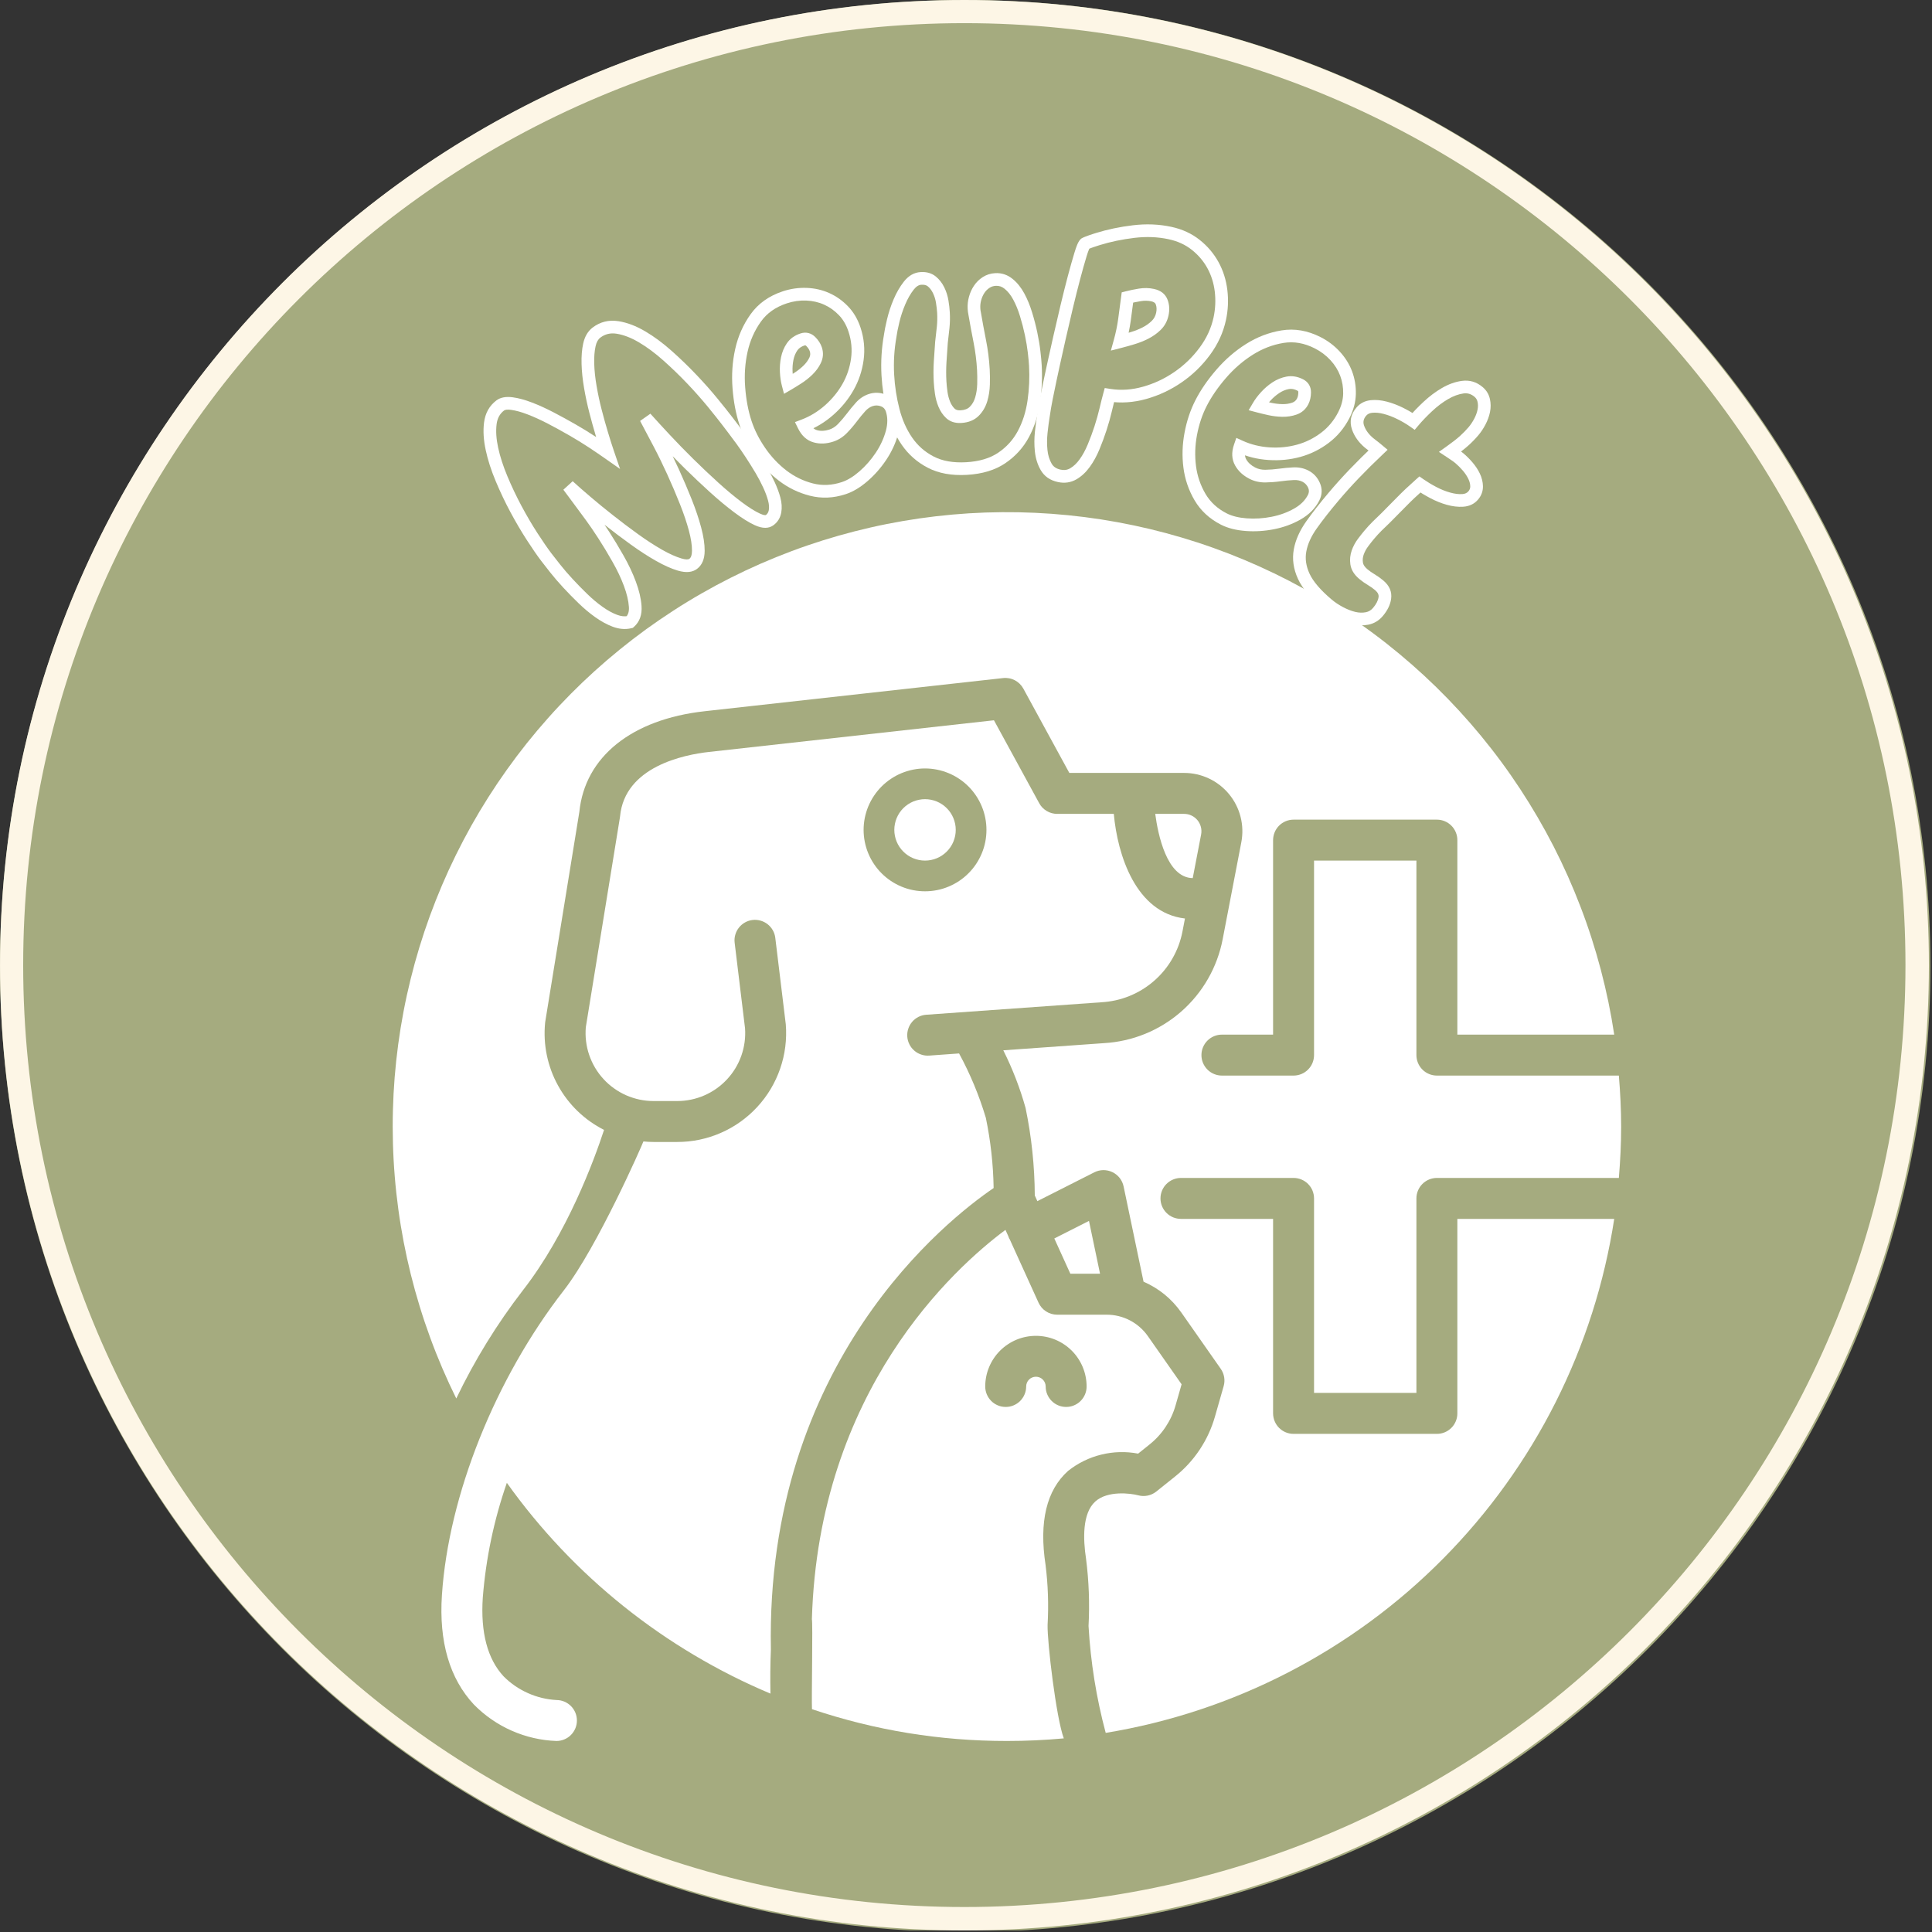 <svg xmlns="http://www.w3.org/2000/svg" xmlns:xlink="http://www.w3.org/1999/xlink" width="500" zoomAndPan="magnify" viewBox="0 0 375 375" height="500" preserveAspectRatio="xMidYMid meet" version="1.2"><rect x="0" y="0" width="375" height="375" fill="#333333" stroke="none"/><defs><clipPath id="5d7e10f187"><path d="M 0 0 L 374.695 0 L 374.695 375 L 0 375 Z M 0 0 "/></clipPath><clipPath id="6b0fbf6817"><path d="M 187.348 0 C 83.879 0 0 83.945 0 187.5 C 0 291.055 83.879 375 187.348 375 C 290.816 375 374.695 291.055 374.695 187.5 C 374.695 83.945 290.816 0 187.348 0 Z M 187.348 0 "/></clipPath><clipPath id="09cddc7b30"><path d="M 0.004 0 L 374.402 0 L 374.402 374.703 L 0.004 374.703 Z M 0.004 0 "/></clipPath><clipPath id="a3d9c17b42"><path d="M 187.203 0 C 83.816 0 0.004 83.879 0.004 187.352 C 0.004 290.824 83.816 374.703 187.203 374.703 C 290.59 374.703 374.402 290.824 374.402 187.352 C 374.402 83.879 290.59 0 187.203 0 Z M 187.203 0 "/></clipPath><clipPath id="390c6cb548"><path d="M 76 99 L 314.676 99 L 314.676 337 L 76 337 Z M 76 99 "/></clipPath></defs><g id="3cd5a7eb50"><g clip-rule="nonzero" clip-path="url(#5d7e10f187)"><g clip-rule="nonzero" clip-path="url(#6b0fbf6817)"><path style=" stroke:none;fill-rule:nonzero;fill:#a5ab7f;fill-opacity:1;" d="M 0 0 L 374.695 0 L 374.695 374.695 L 0 374.695 Z M 0 0 "/></g></g><g clip-rule="nonzero" clip-path="url(#09cddc7b30)"><g clip-rule="nonzero" clip-path="url(#a3d9c17b42)"><path style="fill:none;stroke-width:11.769;stroke-linecap:butt;stroke-linejoin:miter;stroke:#fdf6e6;stroke-opacity:1;stroke-miterlimit:4;" d="M 244.989 0 C 109.686 0 0.001 109.773 0.001 245.188 C 0.001 380.603 109.686 490.375 244.989 490.375 C 380.292 490.375 489.977 380.603 489.977 245.188 C 489.977 109.773 380.292 0 244.989 0 Z M 244.989 0 " transform="matrix(0.764,0,0,0.764,0.003,-0)"/></g></g><path style=" stroke:none;fill-rule:nonzero;fill:#ffffff;fill-opacity:1;" d="M 185.508 161.078 C 185.508 161.473 185.473 161.859 185.395 162.242 C 185.316 162.625 185.203 163 185.055 163.359 C 184.906 163.723 184.723 164.066 184.504 164.391 C 184.285 164.715 184.039 165.02 183.762 165.293 C 183.484 165.57 183.184 165.816 182.859 166.035 C 182.535 166.254 182.191 166.438 181.828 166.586 C 181.469 166.738 181.094 166.848 180.711 166.926 C 180.328 167.004 179.938 167.039 179.547 167.039 C 179.156 167.039 178.77 167.004 178.387 166.926 C 178 166.848 177.629 166.738 177.266 166.586 C 176.906 166.438 176.562 166.254 176.234 166.035 C 175.91 165.816 175.609 165.57 175.332 165.293 C 175.055 165.02 174.809 164.715 174.59 164.391 C 174.375 164.066 174.191 163.723 174.039 163.359 C 173.891 163 173.777 162.625 173.703 162.242 C 173.625 161.859 173.586 161.473 173.586 161.078 C 173.586 160.688 173.625 160.301 173.703 159.918 C 173.777 159.531 173.891 159.16 174.039 158.797 C 174.191 158.438 174.375 158.094 174.59 157.766 C 174.809 157.441 175.055 157.141 175.332 156.863 C 175.609 156.586 175.91 156.34 176.234 156.121 C 176.562 155.906 176.906 155.723 177.266 155.57 C 177.629 155.422 178 155.309 178.387 155.234 C 178.77 155.156 179.156 155.117 179.547 155.117 C 179.938 155.117 180.328 155.156 180.711 155.234 C 181.094 155.309 181.469 155.422 181.828 155.57 C 182.191 155.723 182.535 155.906 182.859 156.121 C 183.184 156.34 183.484 156.586 183.762 156.863 C 184.039 157.141 184.285 157.441 184.504 157.766 C 184.723 158.094 184.906 158.438 185.055 158.797 C 185.203 159.16 185.316 159.531 185.395 159.918 C 185.473 160.301 185.508 160.688 185.508 161.078 Z M 185.508 161.078 "/><path style=" stroke:none;fill-rule:nonzero;fill:#ffffff;fill-opacity:1;" d="M 233.137 161.973 C 233.184 161.73 233.203 161.484 233.195 161.238 C 233.188 160.988 233.152 160.746 233.09 160.504 C 233.027 160.266 232.941 160.035 232.828 159.812 C 232.719 159.59 232.582 159.387 232.426 159.195 C 232.266 159.004 232.09 158.832 231.895 158.68 C 231.699 158.527 231.488 158.398 231.262 158.293 C 231.039 158.188 230.805 158.105 230.562 158.051 C 230.32 158 230.078 157.973 229.828 157.973 L 224.23 157.973 C 224.766 162.012 226.48 170.375 231.508 170.441 Z M 233.137 161.973 "/><path style=" stroke:none;fill-rule:nonzero;fill:#ffffff;fill-opacity:1;" d="M 213.516 247.23 L 211.371 236.977 L 204.641 240.383 L 207.754 247.23 Z M 213.516 247.23 "/><path style=" stroke:none;fill-rule:nonzero;fill:#ffffff;fill-opacity:1;" d="M 108.039 329.977 C 106.098 329.871 104.238 329.422 102.465 328.629 C 100.688 327.836 99.113 326.75 97.742 325.371 C 94.617 321.992 93.262 316.859 93.707 310.125 C 94.309 302.488 95.863 295.055 98.379 287.816 C 101.594 292.324 105.109 296.59 108.914 300.613 C 112.723 304.633 116.789 308.375 121.113 311.832 C 125.441 315.289 129.984 318.434 134.746 321.262 C 139.504 324.094 144.438 326.582 149.543 328.727 C 149.488 325.855 149.508 322.992 149.629 320.16 C 148.555 264.297 184.043 236.602 192.863 230.598 C 192.789 226.008 192.285 221.469 191.352 216.973 C 190.051 212.629 188.32 208.461 186.156 204.473 L 180.34 204.891 C 179.816 204.926 179.305 204.859 178.805 204.691 C 178.305 204.523 177.855 204.27 177.461 203.922 C 177.062 203.578 176.746 203.172 176.512 202.699 C 176.277 202.23 176.141 201.73 176.102 201.207 C 176.066 200.684 176.129 200.172 176.297 199.672 C 176.461 199.172 176.715 198.723 177.059 198.324 C 177.402 197.926 177.812 197.609 178.281 197.371 C 178.75 197.137 179.25 197 179.773 196.961 L 213.766 194.539 C 214.703 194.488 215.633 194.359 216.551 194.156 C 217.469 193.953 218.363 193.672 219.234 193.32 C 220.105 192.965 220.941 192.543 221.742 192.051 C 222.543 191.559 223.297 191.004 224.008 190.383 C 224.715 189.766 225.367 189.094 225.965 188.367 C 226.562 187.641 227.094 186.871 227.562 186.055 C 228.031 185.238 228.43 184.391 228.758 183.512 C 229.086 182.629 229.336 181.727 229.516 180.805 L 230 178.281 C 220.461 177.184 216.902 165.934 216.188 157.973 L 205.195 157.973 C 204.469 157.973 203.793 157.785 203.168 157.414 C 202.543 157.043 202.055 156.539 201.707 155.898 L 192.926 139.805 L 137.625 145.949 C 132.734 146.492 121.262 148.801 120.352 158.461 C 120.344 158.551 120.332 158.637 120.316 158.727 L 113.703 199.398 C 113.668 199.852 113.652 200.309 113.66 200.762 C 113.668 201.219 113.699 201.672 113.758 202.125 C 113.812 202.578 113.891 203.023 113.992 203.469 C 114.094 203.914 114.219 204.352 114.367 204.781 C 114.516 205.211 114.684 205.633 114.875 206.047 C 115.066 206.461 115.277 206.863 115.508 207.254 C 115.742 207.648 115.996 208.023 116.266 208.391 C 116.539 208.758 116.828 209.105 117.137 209.441 C 117.445 209.777 117.77 210.098 118.109 210.398 C 118.453 210.699 118.809 210.984 119.18 211.246 C 119.547 211.512 119.934 211.758 120.328 211.984 C 120.723 212.207 121.129 212.414 121.547 212.598 C 121.965 212.777 122.391 212.941 122.824 213.078 C 123.258 213.219 123.695 213.336 124.141 213.43 C 124.59 213.523 125.039 213.594 125.492 213.641 C 125.945 213.688 126.398 213.711 126.852 213.711 L 131.449 213.711 C 131.898 213.711 132.352 213.688 132.801 213.641 C 133.25 213.594 133.695 213.527 134.137 213.434 C 134.582 213.344 135.016 213.227 135.449 213.09 C 135.879 212.953 136.301 212.797 136.715 212.613 C 137.129 212.434 137.535 212.234 137.926 212.012 C 138.32 211.789 138.703 211.551 139.07 211.289 C 139.441 211.027 139.793 210.746 140.133 210.449 C 140.473 210.152 140.797 209.84 141.105 209.508 C 141.414 209.18 141.703 208.832 141.977 208.473 C 142.25 208.109 142.504 207.738 142.738 207.352 C 142.973 206.965 143.184 206.566 143.379 206.16 C 143.57 205.75 143.742 205.332 143.895 204.906 C 144.043 204.48 144.172 204.047 144.277 203.609 C 144.383 203.168 144.465 202.727 144.527 202.277 C 144.586 201.832 144.625 201.379 144.637 200.93 C 144.652 200.477 144.645 200.027 144.609 199.574 L 142.594 182.969 C 142.531 182.445 142.574 181.934 142.719 181.43 C 142.863 180.926 143.098 180.465 143.422 180.055 C 143.746 179.645 144.137 179.309 144.594 179.051 C 145.051 178.793 145.539 178.633 146.062 178.57 C 146.582 178.508 147.094 178.547 147.602 178.688 C 148.105 178.828 148.566 179.059 148.98 179.379 C 149.395 179.703 149.73 180.09 149.992 180.547 C 150.25 181 150.414 181.488 150.48 182.008 L 152.52 198.812 C 152.578 199.539 152.602 200.266 152.582 200.992 C 152.566 201.723 152.512 202.445 152.422 203.168 C 152.332 203.891 152.203 204.605 152.039 205.316 C 151.871 206.023 151.672 206.723 151.434 207.41 C 151.195 208.102 150.926 208.773 150.617 209.434 C 150.312 210.094 149.969 210.738 149.598 211.363 C 149.223 211.988 148.82 212.59 148.383 213.176 C 147.945 213.758 147.484 214.316 146.988 214.852 C 146.496 215.387 145.977 215.895 145.43 216.375 C 144.883 216.859 144.312 217.309 143.723 217.734 C 143.129 218.156 142.516 218.547 141.883 218.906 C 141.25 219.266 140.598 219.59 139.93 219.883 C 139.266 220.176 138.586 220.434 137.891 220.652 C 137.199 220.875 136.496 221.062 135.781 221.211 C 135.07 221.359 134.352 221.473 133.625 221.547 C 132.902 221.621 132.176 221.656 131.449 221.656 L 126.852 221.656 C 126.191 221.656 125.535 221.617 124.883 221.555 C 124.699 222.133 115.938 242.098 109.449 250.441 C 96.133 267.562 87.062 290.23 85.777 309.602 C 85.176 318.66 87.27 325.816 91.996 330.867 C 93.047 331.934 94.191 332.895 95.422 333.746 C 96.656 334.598 97.957 335.328 99.328 335.93 C 100.703 336.535 102.117 337.004 103.578 337.34 C 105.039 337.676 106.52 337.871 108.016 337.922 C 108.539 337.922 109.047 337.82 109.531 337.617 C 110.016 337.418 110.441 337.133 110.812 336.762 C 111.184 336.391 111.469 335.961 111.672 335.477 C 111.875 334.992 111.977 334.488 111.977 333.961 C 111.98 333.438 111.879 332.934 111.684 332.445 C 111.484 331.961 111.199 331.531 110.832 331.156 C 110.461 330.785 110.035 330.496 109.555 330.289 C 109.07 330.086 108.566 329.98 108.039 329.977 Z M 179.547 149.156 C 180.332 149.156 181.105 149.234 181.875 149.387 C 182.641 149.539 183.387 149.766 184.109 150.066 C 184.832 150.363 185.52 150.73 186.172 151.168 C 186.824 151.602 187.426 152.094 187.977 152.648 C 188.531 153.203 189.027 153.805 189.461 154.457 C 189.895 155.105 190.262 155.793 190.562 156.516 C 190.863 157.238 191.09 157.984 191.242 158.754 C 191.395 159.52 191.469 160.297 191.469 161.078 C 191.469 161.863 191.395 162.637 191.242 163.406 C 191.09 164.172 190.863 164.918 190.562 165.641 C 190.262 166.363 189.895 167.051 189.461 167.703 C 189.027 168.355 188.531 168.957 187.977 169.508 C 187.426 170.062 186.824 170.559 186.172 170.992 C 185.52 171.426 184.832 171.793 184.109 172.094 C 183.387 172.395 182.641 172.621 181.875 172.773 C 181.105 172.926 180.332 173 179.547 173 C 178.766 173 177.988 172.926 177.223 172.773 C 176.453 172.621 175.707 172.395 174.984 172.094 C 174.262 171.793 173.574 171.426 172.926 170.992 C 172.273 170.559 171.672 170.062 171.117 169.508 C 170.562 168.957 170.07 168.355 169.637 167.703 C 169.199 167.051 168.832 166.363 168.535 165.641 C 168.234 164.918 168.008 164.172 167.855 163.406 C 167.703 162.637 167.625 161.863 167.625 161.078 C 167.625 160.297 167.703 159.523 167.855 158.754 C 168.012 157.988 168.238 157.242 168.535 156.52 C 168.836 155.797 169.203 155.109 169.641 154.457 C 170.074 153.809 170.566 153.207 171.121 152.652 C 171.676 152.098 172.277 151.605 172.926 151.172 C 173.578 150.734 174.266 150.367 174.988 150.066 C 175.711 149.77 176.457 149.543 177.223 149.387 C 177.992 149.234 178.766 149.156 179.547 149.156 Z M 179.547 149.156 "/><g clip-rule="nonzero" clip-path="url(#390c6cb548)"><path style=" stroke:none;fill-rule:nonzero;fill:#ffffff;fill-opacity:1;" d="M 274.926 270.363 L 274.926 232.613 C 274.926 232.352 274.949 232.094 275 231.836 C 275.051 231.582 275.129 231.332 275.227 231.09 C 275.328 230.852 275.449 230.621 275.594 230.402 C 275.738 230.188 275.902 229.988 276.09 229.801 C 276.273 229.617 276.473 229.453 276.691 229.309 C 276.906 229.164 277.137 229.039 277.379 228.941 C 277.617 228.84 277.867 228.766 278.125 228.715 C 278.379 228.664 278.637 228.637 278.898 228.637 L 314.219 228.637 C 314.492 225.359 314.664 222.051 314.664 218.703 C 314.664 215.355 314.492 212.047 314.219 208.77 L 278.898 208.77 C 278.637 208.77 278.379 208.742 278.125 208.691 C 277.867 208.641 277.617 208.566 277.379 208.465 C 277.137 208.367 276.906 208.242 276.691 208.098 C 276.473 207.953 276.273 207.789 276.09 207.605 C 275.902 207.418 275.738 207.219 275.594 207 C 275.449 206.785 275.328 206.555 275.227 206.312 C 275.129 206.074 275.051 205.824 275 205.57 C 274.949 205.312 274.926 205.055 274.926 204.793 L 274.926 167.039 L 255.055 167.039 L 255.055 204.793 C 255.055 205.055 255.027 205.312 254.977 205.57 C 254.926 205.824 254.852 206.074 254.754 206.312 C 254.652 206.555 254.531 206.785 254.387 207 C 254.238 207.219 254.074 207.418 253.891 207.605 C 253.707 207.789 253.504 207.953 253.289 208.098 C 253.07 208.242 252.844 208.367 252.602 208.465 C 252.359 208.566 252.113 208.641 251.855 208.691 C 251.602 208.742 251.34 208.77 251.082 208.77 L 237.172 208.77 C 236.91 208.77 236.652 208.742 236.395 208.691 C 236.141 208.641 235.891 208.566 235.652 208.465 C 235.41 208.367 235.18 208.242 234.965 208.098 C 234.746 207.953 234.547 207.789 234.363 207.605 C 234.176 207.418 234.012 207.219 233.867 207 C 233.723 206.785 233.602 206.555 233.5 206.316 C 233.398 206.074 233.324 205.824 233.273 205.57 C 233.223 205.312 233.199 205.055 233.199 204.793 C 233.199 204.531 233.223 204.273 233.273 204.02 C 233.324 203.762 233.398 203.516 233.5 203.273 C 233.602 203.031 233.723 202.805 233.867 202.586 C 234.012 202.367 234.176 202.168 234.363 201.984 C 234.547 201.801 234.746 201.633 234.965 201.488 C 235.18 201.344 235.41 201.223 235.652 201.121 C 235.891 201.023 236.141 200.945 236.395 200.895 C 236.652 200.844 236.91 200.82 237.172 200.82 L 247.105 200.82 L 247.105 163.066 C 247.105 162.805 247.133 162.547 247.184 162.293 C 247.234 162.035 247.309 161.785 247.41 161.547 C 247.508 161.305 247.633 161.074 247.777 160.859 C 247.922 160.641 248.086 160.441 248.27 160.258 C 248.453 160.07 248.656 159.906 248.871 159.762 C 249.09 159.617 249.32 159.496 249.559 159.395 C 249.801 159.297 250.051 159.219 250.305 159.168 C 250.562 159.117 250.82 159.094 251.082 159.094 L 278.898 159.094 C 279.16 159.094 279.418 159.117 279.676 159.168 C 279.93 159.219 280.18 159.297 280.418 159.395 C 280.66 159.496 280.891 159.617 281.105 159.762 C 281.324 159.906 281.523 160.07 281.707 160.258 C 281.895 160.441 282.059 160.641 282.203 160.859 C 282.348 161.074 282.469 161.305 282.57 161.547 C 282.672 161.785 282.746 162.035 282.797 162.293 C 282.848 162.547 282.871 162.805 282.871 163.066 L 282.871 200.82 L 313.32 200.82 C 313 198.699 312.625 196.59 312.191 194.492 C 311.754 192.395 311.266 190.309 310.719 188.234 C 310.172 186.164 309.57 184.109 308.914 182.066 C 308.258 180.027 307.547 178.008 306.777 176.008 C 306.012 174.004 305.191 172.023 304.32 170.066 C 303.449 168.109 302.523 166.18 301.547 164.27 C 300.566 162.363 299.539 160.484 298.461 158.633 C 297.383 156.781 296.254 154.957 295.078 153.168 C 293.902 151.375 292.68 149.617 291.406 147.891 C 290.137 146.168 288.816 144.477 287.457 142.824 C 286.094 141.168 284.688 139.555 283.238 137.977 C 281.785 136.398 280.297 134.859 278.762 133.359 C 277.23 131.863 275.656 130.406 274.047 128.996 C 272.434 127.582 270.785 126.211 269.102 124.887 C 267.418 123.562 265.699 122.285 263.941 121.055 C 262.188 119.824 260.402 118.641 258.586 117.504 C 256.77 116.371 254.922 115.285 253.043 114.25 C 251.168 113.215 249.266 112.23 247.336 111.297 C 245.406 110.363 243.453 109.484 241.477 108.656 C 239.5 107.828 237.5 107.055 235.484 106.336 C 233.465 105.613 231.43 104.949 229.375 104.34 C 227.32 103.73 225.25 103.176 223.164 102.676 C 221.082 102.18 218.984 101.738 216.875 101.352 C 214.77 100.965 212.652 100.637 210.523 100.367 C 208.398 100.098 206.266 99.883 204.129 99.727 C 201.992 99.57 199.852 99.473 197.711 99.43 C 195.566 99.391 193.426 99.406 191.281 99.48 C 189.141 99.555 187.004 99.688 184.867 99.879 C 182.734 100.07 180.605 100.316 178.484 100.621 C 176.363 100.926 174.25 101.289 172.148 101.707 C 170.047 102.125 167.957 102.602 165.883 103.133 C 163.805 103.664 161.746 104.25 159.703 104.891 C 157.656 105.535 155.633 106.23 153.625 106.984 C 151.617 107.734 149.633 108.539 147.668 109.398 C 145.703 110.258 143.766 111.168 141.852 112.133 C 139.938 113.094 138.051 114.109 136.191 115.176 C 134.332 116.238 132.5 117.355 130.703 118.52 C 128.902 119.684 127.133 120.895 125.398 122.152 C 123.668 123.41 121.969 124.715 120.305 126.066 C 118.641 127.418 117.012 128.812 115.426 130.25 C 113.836 131.688 112.285 133.168 110.777 134.691 C 109.27 136.215 107.801 137.773 106.379 139.375 C 104.953 140.977 103.574 142.613 102.234 144.289 C 100.898 145.965 99.609 147.676 98.367 149.422 C 97.121 151.168 95.926 152.945 94.777 154.754 C 93.629 156.562 92.531 158.402 91.48 160.27 C 90.434 162.141 89.434 164.035 88.488 165.957 C 87.539 167.883 86.648 169.828 85.805 171.797 C 84.965 173.77 84.176 175.762 83.441 177.773 C 82.707 179.789 82.027 181.82 81.402 183.871 C 80.777 185.922 80.207 187.984 79.695 190.066 C 79.18 192.148 78.723 194.238 78.324 196.344 C 77.922 198.449 77.578 200.566 77.293 202.688 C 77.008 204.812 76.777 206.941 76.605 209.078 C 76.434 211.215 76.32 213.355 76.266 215.496 C 76.207 217.641 76.211 219.781 76.27 221.926 C 76.328 224.066 76.445 226.207 76.621 228.344 C 76.793 230.477 77.027 232.609 77.316 234.73 C 77.605 236.855 77.953 238.969 78.355 241.074 C 78.758 243.18 79.219 245.27 79.734 247.352 C 80.25 249.43 80.824 251.496 81.453 253.543 C 82.078 255.594 82.762 257.625 83.5 259.637 C 84.234 261.648 85.027 263.641 85.871 265.609 C 86.715 267.578 87.613 269.523 88.562 271.445 C 92.137 263.988 96.449 256.988 101.5 250.441 C 110.102 239.383 115.312 225.211 117.246 219.312 C 116.305 218.84 115.406 218.297 114.547 217.688 C 113.691 217.082 112.883 216.41 112.125 215.68 C 111.367 214.949 110.668 214.164 110.027 213.328 C 109.391 212.492 108.816 211.613 108.309 210.691 C 107.801 209.77 107.363 208.816 107 207.828 C 106.637 206.84 106.348 205.832 106.137 204.801 C 105.922 203.77 105.789 202.73 105.734 201.68 C 105.68 200.625 105.703 199.578 105.805 198.531 C 105.812 198.441 105.824 198.352 105.84 198.266 L 112.453 157.574 C 113.527 146.914 122.602 139.621 136.75 138.051 L 194.699 131.613 C 195.094 131.566 195.484 131.582 195.871 131.656 C 196.258 131.727 196.625 131.855 196.977 132.035 C 197.324 132.219 197.641 132.449 197.922 132.723 C 198.203 133 198.441 133.312 198.629 133.656 L 207.555 150.023 L 229.828 150.023 C 230.246 150.023 230.66 150.047 231.07 150.09 C 231.484 150.137 231.895 150.203 232.301 150.297 C 232.703 150.387 233.105 150.5 233.496 150.633 C 233.891 150.77 234.273 150.926 234.648 151.102 C 235.027 151.277 235.391 151.477 235.746 151.691 C 236.098 151.91 236.441 152.145 236.77 152.402 C 237.098 152.656 237.41 152.93 237.707 153.219 C 238.008 153.508 238.289 153.812 238.551 154.133 C 238.816 154.453 239.062 154.785 239.289 155.133 C 239.52 155.48 239.727 155.84 239.914 156.211 C 240.102 156.582 240.27 156.961 240.418 157.348 C 240.562 157.738 240.688 158.133 240.789 158.535 C 240.895 158.938 240.973 159.344 241.031 159.758 C 241.09 160.168 241.125 160.582 241.137 160.996 C 241.152 161.41 241.141 161.828 241.105 162.242 C 241.074 162.656 241.02 163.066 240.941 163.473 L 237.32 182.305 C 237.059 183.66 236.691 184.98 236.211 186.273 C 235.734 187.562 235.152 188.809 234.465 190 C 233.781 191.195 233.004 192.328 232.129 193.391 C 231.258 194.457 230.301 195.445 229.266 196.352 C 228.23 197.258 227.125 198.074 225.953 198.797 C 224.781 199.52 223.559 200.145 222.281 200.664 C 221.008 201.184 219.699 201.598 218.355 201.898 C 217.012 202.203 215.652 202.395 214.277 202.473 L 194.738 203.863 C 196.535 207.453 197.977 211.18 199.062 215.047 C 200.223 220.652 200.82 226.316 200.852 232.043 L 201.352 233.141 L 212.402 227.547 C 212.676 227.41 212.961 227.305 213.258 227.23 C 213.551 227.16 213.852 227.121 214.156 227.117 C 214.461 227.117 214.766 227.148 215.062 227.215 C 215.359 227.281 215.645 227.379 215.922 227.512 C 216.195 227.645 216.453 227.805 216.688 227.996 C 216.926 228.188 217.141 228.402 217.328 228.641 C 217.516 228.883 217.676 229.141 217.801 229.418 C 217.93 229.695 218.027 229.98 218.09 230.281 L 221.961 248.773 C 224.969 250.094 227.418 252.094 229.309 254.781 L 236.945 265.684 C 237.289 266.176 237.508 266.715 237.609 267.309 C 237.707 267.898 237.676 268.48 237.508 269.059 L 235.828 274.941 C 235.172 277.242 234.184 279.387 232.859 281.379 C 231.535 283.367 229.938 285.109 228.07 286.598 L 224.441 289.504 C 223.945 289.898 223.387 290.164 222.762 290.293 C 222.141 290.422 221.523 290.402 220.91 290.234 C 219.422 289.844 214.98 289.289 212.598 291.438 C 210.051 293.734 210.215 298.75 210.801 302.559 C 211.355 306.891 211.52 311.238 211.285 315.602 C 211.688 322.633 212.797 329.547 214.617 336.352 C 217.703 335.844 220.762 335.215 223.801 334.469 C 226.836 333.719 229.836 332.855 232.805 331.871 C 235.773 330.887 238.695 329.789 241.578 328.574 C 244.461 327.363 247.289 326.039 250.066 324.602 C 252.844 323.168 255.562 321.625 258.219 319.977 C 260.875 318.328 263.465 316.578 265.984 314.727 C 268.5 312.875 270.945 310.93 273.312 308.887 C 275.676 306.84 277.961 304.707 280.16 302.484 C 282.359 300.262 284.465 297.957 286.484 295.57 C 288.504 293.184 290.422 290.719 292.246 288.18 C 294.074 285.641 295.793 283.035 297.414 280.359 C 299.035 277.688 300.547 274.953 301.953 272.16 C 303.359 269.367 304.652 266.523 305.836 263.629 C 307.016 260.734 308.082 257.797 309.035 254.82 C 309.988 251.84 310.82 248.832 311.535 245.785 C 312.25 242.742 312.848 239.676 313.32 236.586 L 282.871 236.586 L 282.871 274.34 C 282.871 274.602 282.848 274.859 282.797 275.113 C 282.746 275.371 282.672 275.617 282.57 275.859 C 282.469 276.102 282.348 276.328 282.203 276.547 C 282.059 276.766 281.895 276.965 281.707 277.148 C 281.523 277.332 281.324 277.5 281.105 277.645 C 280.891 277.789 280.66 277.91 280.418 278.012 C 280.18 278.109 279.93 278.188 279.676 278.238 C 279.418 278.289 279.16 278.312 278.898 278.312 L 251.082 278.312 C 250.82 278.312 250.562 278.289 250.305 278.238 C 250.051 278.188 249.801 278.109 249.559 278.012 C 249.32 277.91 249.09 277.789 248.871 277.645 C 248.656 277.5 248.453 277.332 248.27 277.148 C 248.086 276.965 247.922 276.766 247.777 276.547 C 247.633 276.328 247.508 276.102 247.41 275.859 C 247.309 275.617 247.234 275.371 247.184 275.113 C 247.133 274.859 247.105 274.602 247.105 274.34 L 247.105 236.586 L 229.223 236.586 C 228.961 236.586 228.703 236.559 228.449 236.508 C 228.191 236.457 227.945 236.383 227.703 236.285 C 227.461 236.184 227.234 236.062 227.016 235.918 C 226.797 235.77 226.598 235.605 226.414 235.422 C 226.23 235.238 226.062 235.035 225.918 234.82 C 225.773 234.602 225.652 234.375 225.551 234.133 C 225.453 233.891 225.375 233.645 225.324 233.387 C 225.273 233.133 225.25 232.871 225.25 232.613 C 225.25 232.352 225.273 232.094 225.324 231.836 C 225.375 231.582 225.453 231.332 225.551 231.09 C 225.652 230.852 225.773 230.621 225.918 230.402 C 226.062 230.188 226.23 229.988 226.414 229.801 C 226.598 229.617 226.797 229.453 227.016 229.309 C 227.234 229.164 227.461 229.039 227.703 228.941 C 227.945 228.84 228.191 228.766 228.449 228.715 C 228.703 228.664 228.961 228.637 229.223 228.637 L 251.082 228.637 C 251.34 228.637 251.602 228.664 251.855 228.715 C 252.113 228.766 252.359 228.84 252.602 228.941 C 252.844 229.039 253.07 229.164 253.289 229.309 C 253.504 229.453 253.707 229.617 253.891 229.801 C 254.074 229.988 254.238 230.188 254.387 230.402 C 254.531 230.621 254.652 230.852 254.754 231.09 C 254.852 231.332 254.926 231.582 254.977 231.836 C 255.027 232.094 255.055 232.352 255.055 232.613 L 255.055 270.363 Z M 274.926 270.363 "/></g><path style=" stroke:none;fill-rule:nonzero;fill:#ffffff;fill-opacity:1;" d="M 203.336 315.391 C 203.555 311.504 203.426 307.629 202.945 303.766 C 201.656 295.383 203.129 289.234 207.324 285.492 C 208.27 284.742 209.285 284.102 210.371 283.566 C 211.453 283.035 212.582 282.625 213.754 282.34 C 214.926 282.051 216.113 281.891 217.32 281.855 C 218.527 281.824 219.727 281.922 220.91 282.148 L 223.102 280.391 C 224.328 279.414 225.375 278.277 226.242 276.973 C 227.109 275.668 227.758 274.266 228.184 272.758 L 229.348 268.691 L 222.797 259.336 C 222.348 258.695 221.828 258.117 221.238 257.602 C 220.648 257.082 220.008 256.645 219.312 256.281 C 218.617 255.918 217.887 255.645 217.129 255.461 C 216.367 255.273 215.594 255.18 214.809 255.18 L 205.195 255.18 C 204.812 255.18 204.441 255.125 204.074 255.02 C 203.707 254.91 203.363 254.754 203.043 254.547 C 202.723 254.34 202.438 254.094 202.188 253.805 C 201.938 253.516 201.734 253.195 201.578 252.848 L 195.984 240.539 C 195.949 240.48 195.906 240.43 195.871 240.367 C 195.805 240.219 195.746 240.062 195.695 239.906 L 195.156 238.719 C 185.211 246.125 158.883 269.875 157.586 314.305 C 157.785 314.832 157.508 329.602 157.602 331.75 C 169.879 335.875 182.492 337.93 195.445 337.922 C 199.168 337.922 202.848 337.754 206.484 337.418 C 205.016 333.543 203.25 318.699 203.336 315.391 Z M 201.07 267.223 C 200.82 267.223 200.578 267.27 200.348 267.367 C 200.117 267.461 199.91 267.598 199.734 267.777 C 199.555 267.953 199.418 268.156 199.324 268.391 C 199.227 268.621 199.18 268.863 199.18 269.113 C 199.18 269.375 199.152 269.633 199.102 269.891 C 199.051 270.145 198.977 270.395 198.875 270.633 C 198.777 270.875 198.656 271.105 198.508 271.32 C 198.363 271.539 198.199 271.738 198.016 271.922 C 197.832 272.109 197.629 272.273 197.414 272.418 C 197.195 272.562 196.969 272.684 196.727 272.785 C 196.484 272.887 196.238 272.961 195.98 273.012 C 195.727 273.062 195.465 273.086 195.207 273.086 C 194.945 273.086 194.688 273.062 194.43 273.012 C 194.176 272.961 193.926 272.887 193.684 272.785 C 193.445 272.684 193.215 272.562 192.996 272.418 C 192.781 272.273 192.578 272.109 192.395 271.922 C 192.211 271.738 192.047 271.539 191.902 271.32 C 191.758 271.105 191.633 270.875 191.535 270.633 C 191.434 270.395 191.359 270.145 191.309 269.891 C 191.258 269.633 191.23 269.375 191.23 269.113 C 191.23 268.469 191.297 267.828 191.422 267.195 C 191.547 266.562 191.734 265.949 191.984 265.352 C 192.23 264.754 192.535 264.188 192.895 263.652 C 193.254 263.113 193.66 262.617 194.117 262.16 C 194.574 261.707 195.07 261.297 195.609 260.941 C 196.145 260.582 196.711 260.277 197.309 260.031 C 197.906 259.785 198.52 259.598 199.152 259.473 C 199.785 259.348 200.426 259.285 201.07 259.285 C 201.719 259.285 202.355 259.348 202.988 259.473 C 203.625 259.598 204.238 259.785 204.836 260.031 C 205.43 260.277 206 260.582 206.535 260.941 C 207.07 261.297 207.57 261.707 208.027 262.16 C 208.484 262.617 208.891 263.113 209.25 263.652 C 209.609 264.188 209.91 264.754 210.16 265.352 C 210.406 265.949 210.594 266.562 210.719 267.195 C 210.848 267.828 210.91 268.469 210.91 269.113 C 210.91 269.375 210.887 269.633 210.836 269.891 C 210.785 270.145 210.707 270.395 210.609 270.633 C 210.508 270.875 210.387 271.105 210.242 271.32 C 210.098 271.539 209.934 271.738 209.746 271.922 C 209.562 272.109 209.363 272.273 209.145 272.418 C 208.93 272.562 208.699 272.684 208.457 272.785 C 208.219 272.887 207.969 272.961 207.711 273.012 C 207.457 273.062 207.199 273.086 206.938 273.086 C 206.676 273.086 206.418 273.062 206.16 273.012 C 205.906 272.961 205.656 272.887 205.418 272.785 C 205.176 272.684 204.945 272.562 204.73 272.418 C 204.512 272.273 204.312 272.109 204.129 271.922 C 203.941 271.738 203.777 271.539 203.633 271.32 C 203.488 271.105 203.367 270.875 203.266 270.633 C 203.164 270.395 203.09 270.145 203.039 269.891 C 202.988 269.633 202.965 269.375 202.965 269.113 C 202.965 268.863 202.914 268.621 202.82 268.391 C 202.723 268.156 202.586 267.953 202.41 267.777 C 202.23 267.598 202.027 267.461 201.797 267.367 C 201.562 267.27 201.32 267.223 201.07 267.223 Z M 201.07 267.223 "/><g style="fill:#ffffff;fill-opacity:1;"><g transform="translate(115.529, 124.407)"><path style="stroke:none" d="M 33.219 -33.891 C 33.812 -32.895 34.348 -31.879 34.824 -30.852 C 35.312 -29.793 35.684 -28.797 35.934 -27.859 C 36.215 -26.812 36.273 -25.844 36.117 -24.949 C 35.934 -23.922 35.441 -23.102 34.645 -22.496 C 33.707 -21.781 32.477 -21.777 30.953 -22.48 C 29.801 -23.012 28.469 -23.844 26.961 -24.977 C 25.492 -26.078 23.922 -27.383 22.25 -28.898 C 20.598 -30.395 18.957 -31.945 17.332 -33.547 C 15.707 -35.148 14.156 -36.742 12.68 -38.324 C 11.211 -39.898 9.945 -41.281 8.879 -42.465 L 9.797 -43.285 L 10.879 -43.871 C 11.66 -42.418 12.523 -40.789 13.469 -38.98 C 14.426 -37.156 15.348 -35.27 16.238 -33.316 C 17.125 -31.367 17.957 -29.422 18.727 -27.488 C 19.504 -25.527 20.117 -23.707 20.562 -22.035 C 21.027 -20.297 21.254 -18.781 21.246 -17.484 C 21.234 -15.895 20.746 -14.73 19.777 -13.996 C 18.871 -13.305 17.633 -13.188 16.062 -13.645 C 14.801 -14.016 13.367 -14.652 11.77 -15.562 C 10.219 -16.441 8.59 -17.496 6.891 -18.723 C 5.211 -19.934 3.559 -21.18 1.934 -22.461 C 0.309 -23.742 -1.199 -24.977 -2.59 -26.164 C -3.98 -27.348 -5.129 -28.359 -6.035 -29.191 L -5.203 -30.098 L -4.223 -30.844 C -3.676 -30.121 -3.078 -29.32 -2.43 -28.434 C -1.793 -27.559 -1.332 -26.941 -1.055 -26.574 C -0.918 -26.398 -0.496 -25.824 0.215 -24.855 C 0.938 -23.871 1.758 -22.668 2.68 -21.242 C 3.598 -19.82 4.535 -18.266 5.496 -16.578 C 6.477 -14.855 7.273 -13.168 7.887 -11.516 C 8.523 -9.816 8.891 -8.246 8.992 -6.809 C 9.117 -5.082 8.629 -3.73 7.535 -2.746 L 7.297 -2.535 L 6.992 -2.465 C 5.836 -2.195 4.637 -2.297 3.391 -2.766 C 2.273 -3.184 1.145 -3.801 0 -4.617 C -1.105 -5.402 -2.191 -6.316 -3.262 -7.352 C -4.301 -8.359 -5.285 -9.367 -6.219 -10.375 C -7.156 -11.391 -7.992 -12.363 -8.727 -13.293 C -9.449 -14.203 -10.031 -14.949 -10.477 -15.535 C -11.27 -16.578 -12.207 -17.934 -13.281 -19.598 C -14.355 -21.262 -15.414 -23.062 -16.453 -24.996 C -17.492 -26.938 -18.445 -28.941 -19.312 -31.016 C -20.195 -33.121 -20.84 -35.121 -21.246 -37.016 C -21.672 -38.973 -21.781 -40.762 -21.578 -42.383 C -21.348 -44.207 -20.555 -45.637 -19.191 -46.676 C -18.414 -47.27 -17.344 -47.473 -15.992 -47.289 C -14.879 -47.141 -13.633 -46.801 -12.258 -46.27 C -10.922 -45.762 -9.523 -45.121 -8.059 -44.359 C -6.621 -43.609 -5.203 -42.832 -3.801 -42.027 C -2.395 -41.219 -1.086 -40.414 0.125 -39.613 C 1.32 -38.82 2.328 -38.137 3.145 -37.566 L 2.438 -36.559 L 1.273 -36.16 C 0.922 -37.199 0.531 -38.422 0.105 -39.836 C -0.316 -41.246 -0.73 -42.734 -1.137 -44.301 C -1.543 -45.879 -1.887 -47.48 -2.164 -49.105 C -2.445 -50.754 -2.609 -52.305 -2.648 -53.754 C -2.691 -55.246 -2.586 -56.574 -2.328 -57.738 C -2.027 -59.098 -1.418 -60.129 -0.5 -60.828 C 0.969 -61.945 2.637 -62.355 4.504 -62.066 C 6.18 -61.805 7.91 -61.152 9.695 -60.102 C 11.418 -59.09 13.145 -57.812 14.879 -56.266 C 16.574 -54.754 18.184 -53.195 19.699 -51.598 C 21.215 -50.004 22.574 -48.465 23.781 -46.984 C 24.98 -45.516 25.934 -44.32 26.641 -43.391 L 27.805 -41.863 C 28.301 -41.211 28.855 -40.465 29.465 -39.629 C 30.082 -38.785 30.711 -37.867 31.352 -36.879 C 31.992 -35.898 32.613 -34.902 33.215 -33.895 Z M 31.105 -32.629 C 30.52 -33.613 29.914 -34.582 29.289 -35.539 C 28.672 -36.488 28.066 -37.371 27.477 -38.18 C 26.875 -39.004 26.336 -39.734 25.848 -40.371 L 24.684 -41.902 C 23.992 -42.809 23.059 -43.984 21.879 -45.43 C 20.707 -46.859 19.387 -48.352 17.914 -49.906 C 16.445 -51.453 14.887 -52.961 13.238 -54.43 C 11.629 -55.867 10.031 -57.051 8.449 -57.98 C 6.934 -58.871 5.492 -59.422 4.125 -59.637 C 2.945 -59.82 1.902 -59.562 0.992 -58.871 C 0.551 -58.535 0.246 -57.98 0.074 -57.207 C -0.141 -56.242 -0.227 -55.113 -0.191 -53.824 C -0.152 -52.488 -0.004 -51.055 0.262 -49.523 C 0.527 -47.965 0.855 -46.43 1.246 -44.914 C 1.641 -43.383 2.047 -41.926 2.465 -40.543 C 2.879 -39.16 3.258 -37.965 3.602 -36.957 L 4.824 -33.383 L 1.73 -35.551 C 0.934 -36.113 -0.055 -36.781 -1.234 -37.562 C -2.398 -38.332 -3.664 -39.109 -5.027 -39.895 C -6.398 -40.684 -7.789 -41.445 -9.195 -42.18 C -10.578 -42.898 -11.891 -43.496 -13.137 -43.973 C -14.336 -44.434 -15.398 -44.727 -16.32 -44.852 C -17.004 -44.945 -17.461 -44.898 -17.703 -44.719 C -18.516 -44.098 -18.992 -43.219 -19.137 -42.078 C -19.305 -40.73 -19.207 -39.219 -18.844 -37.531 C -18.465 -35.785 -17.867 -33.93 -17.043 -31.965 C -16.207 -29.965 -15.285 -28.031 -14.285 -26.16 C -13.277 -24.281 -12.254 -22.539 -11.215 -20.934 C -10.172 -19.32 -9.273 -18.02 -8.52 -17.023 C -8.082 -16.453 -7.508 -15.719 -6.797 -14.82 C -6.102 -13.941 -5.309 -13.016 -4.41 -12.047 C -3.512 -11.07 -2.555 -10.094 -1.547 -9.117 C -0.57 -8.168 0.422 -7.336 1.43 -6.617 C 2.398 -5.93 3.34 -5.41 4.254 -5.066 C 5.039 -4.773 5.766 -4.703 6.434 -4.859 L 6.711 -3.66 L 5.891 -4.578 C 6.391 -5.023 6.605 -5.707 6.539 -6.629 C 6.453 -7.836 6.133 -9.18 5.582 -10.656 C 5.016 -12.184 4.273 -13.754 3.355 -15.363 C 2.422 -17.012 1.508 -18.523 0.613 -19.906 C -0.281 -21.289 -1.074 -22.453 -1.77 -23.398 C -2.473 -24.355 -2.887 -24.918 -3.012 -25.082 C -3.301 -25.461 -3.77 -26.098 -4.414 -26.98 C -5.055 -27.855 -5.641 -28.645 -6.18 -29.352 L -4.371 -31.004 C -3.484 -30.191 -2.359 -29.199 -0.992 -28.035 C 0.375 -26.867 1.855 -25.652 3.457 -24.395 C 5.051 -23.137 6.676 -21.91 8.328 -20.719 C 9.957 -19.543 11.512 -18.539 12.984 -17.699 C 14.418 -16.887 15.672 -16.324 16.754 -16.008 C 17.527 -15.781 18.039 -15.766 18.289 -15.953 C 18.613 -16.199 18.777 -16.715 18.785 -17.5 C 18.793 -18.578 18.594 -19.879 18.188 -21.398 C 17.766 -22.98 17.184 -24.707 16.438 -26.578 C 15.684 -28.477 14.871 -30.383 14 -32.297 C 13.129 -34.207 12.227 -36.059 11.289 -37.84 C 10.348 -39.641 9.488 -41.262 8.715 -42.703 L 10.711 -44.109 C 11.766 -42.934 13.02 -41.566 14.48 -40 C 15.93 -38.445 17.457 -36.879 19.059 -35.301 C 20.66 -33.723 22.273 -32.195 23.902 -30.719 C 25.516 -29.258 27.027 -28 28.438 -26.945 C 29.805 -25.918 30.988 -25.176 31.984 -24.715 C 32.379 -24.531 32.699 -24.434 32.945 -24.422 C 33.051 -24.418 33.121 -24.426 33.152 -24.453 C 33.441 -24.672 33.621 -24.984 33.695 -25.383 C 33.789 -25.918 33.742 -26.531 33.559 -27.223 C 33.344 -28.023 33.023 -28.891 32.59 -29.816 C 32.148 -30.77 31.652 -31.711 31.105 -32.637 Z M 31.105 -32.629 "/></g></g><g style="fill:#ffffff;fill-opacity:1;"><g transform="translate(149.345, 99.286)"><path style="stroke:none" d="M 24.934 -20.195 C 25.465 -18.582 25.477 -16.855 24.973 -15.012 C 24.5 -13.277 23.734 -11.621 22.684 -10.043 C 21.645 -8.484 20.434 -7.105 19.055 -5.91 C 17.637 -4.68 16.223 -3.832 14.805 -3.367 C 12.43 -2.586 10.105 -2.488 7.836 -3.07 C 5.637 -3.633 3.629 -4.609 1.812 -6 C 0.027 -7.371 -1.527 -9.016 -2.848 -10.938 C -4.164 -12.852 -5.152 -14.816 -5.816 -16.836 C -6.512 -18.957 -6.961 -21.316 -7.16 -23.918 C -7.363 -26.535 -7.191 -29.07 -6.648 -31.516 C -6.098 -34.008 -5.105 -36.258 -3.668 -38.273 C -2.176 -40.371 -0.082 -41.859 2.609 -42.746 C 4.129 -43.246 5.664 -43.465 7.223 -43.406 C 8.793 -43.348 10.258 -43.012 11.617 -42.402 C 12.977 -41.789 14.188 -40.934 15.25 -39.828 C 16.336 -38.703 17.148 -37.324 17.688 -35.684 C 18.371 -33.598 18.57 -31.496 18.277 -29.379 C 17.992 -27.293 17.34 -25.352 16.324 -23.559 C 15.32 -21.781 14.016 -20.184 12.414 -18.77 C 10.805 -17.348 9.027 -16.27 7.09 -15.535 L 6.656 -16.684 L 7.758 -17.223 C 8.145 -16.434 8.645 -15.953 9.254 -15.785 C 9.977 -15.582 10.77 -15.625 11.629 -15.906 C 12.25 -16.109 12.809 -16.469 13.305 -16.98 C 13.906 -17.605 14.473 -18.27 15.008 -18.977 C 15.594 -19.75 16.188 -20.473 16.785 -21.137 C 17.508 -21.938 18.34 -22.492 19.277 -22.801 C 20.363 -23.16 21.457 -23.129 22.551 -22.711 C 23.738 -22.258 24.531 -21.418 24.934 -20.195 Z M 22.598 -19.43 C 22.438 -19.91 22.129 -20.238 21.672 -20.414 C 21.121 -20.625 20.578 -20.641 20.043 -20.465 C 19.52 -20.293 19.043 -19.969 18.613 -19.492 C 18.062 -18.879 17.512 -18.211 16.973 -17.496 C 16.379 -16.707 15.746 -15.965 15.07 -15.27 C 14.293 -14.465 13.402 -13.898 12.398 -13.57 C 11.066 -13.133 9.801 -13.078 8.598 -13.414 C 7.277 -13.777 6.262 -14.691 5.551 -16.145 L 4.957 -17.355 L 6.219 -17.836 C 7.879 -18.461 9.398 -19.391 10.785 -20.613 C 12.18 -21.848 13.312 -23.23 14.184 -24.77 C 15.047 -26.289 15.598 -27.938 15.844 -29.711 C 16.082 -31.453 15.918 -33.188 15.348 -34.918 C 14.926 -36.199 14.305 -37.266 13.48 -38.121 C 12.637 -39 11.68 -39.676 10.609 -40.156 C 9.543 -40.637 8.383 -40.898 7.133 -40.949 C 5.867 -40.996 4.617 -40.816 3.375 -40.406 C 1.195 -39.691 -0.484 -38.504 -1.664 -36.844 C -2.906 -35.102 -3.77 -33.148 -4.246 -30.984 C -4.738 -28.777 -4.891 -26.48 -4.707 -24.105 C -4.523 -21.703 -4.113 -19.535 -3.48 -17.602 C -2.891 -15.809 -2.004 -14.051 -0.82 -12.332 C 0.352 -10.625 1.73 -9.164 3.309 -7.953 C 4.859 -6.766 6.57 -5.934 8.445 -5.453 C 10.25 -4.988 12.117 -5.074 14.039 -5.707 C 15.141 -6.066 16.273 -6.758 17.445 -7.77 C 18.656 -8.82 19.719 -10.031 20.637 -11.41 C 21.543 -12.766 22.195 -14.184 22.602 -15.66 C 22.973 -17.027 22.973 -18.285 22.598 -19.43 Z M 7.836 -31.098 C 7.727 -31.441 7.5 -31.781 7.168 -32.121 C 7.09 -32.195 7.027 -32.242 6.98 -32.254 C 6.941 -32.262 6.883 -32.254 6.805 -32.23 C 6.176 -32.023 5.715 -31.703 5.414 -31.266 C 5.055 -30.734 4.801 -30.129 4.664 -29.445 C 4.512 -28.703 4.453 -27.941 4.492 -27.16 C 4.531 -26.363 4.633 -25.652 4.797 -25.035 L 3.609 -24.719 L 2.988 -25.781 C 3.504 -26.082 4.113 -26.457 4.824 -26.914 C 5.48 -27.332 6.078 -27.801 6.613 -28.32 C 7.105 -28.797 7.488 -29.316 7.758 -29.879 C 7.949 -30.277 7.973 -30.684 7.836 -31.098 Z M 10.176 -31.867 C 10.52 -30.824 10.449 -29.805 9.973 -28.812 C 9.578 -27.988 9.027 -27.234 8.324 -26.555 C 7.668 -25.918 6.945 -25.348 6.148 -24.84 C 5.41 -24.367 4.773 -23.973 4.23 -23.656 L 2.832 -22.844 L 2.422 -24.406 C 2.211 -25.191 2.086 -26.07 2.035 -27.039 C 1.988 -28.027 2.059 -28.996 2.254 -29.941 C 2.457 -30.945 2.836 -31.848 3.383 -32.652 C 3.996 -33.547 4.879 -34.188 6.039 -34.566 C 6.57 -34.742 7.086 -34.766 7.586 -34.637 C 8.074 -34.512 8.52 -34.25 8.914 -33.852 C 9.52 -33.238 9.941 -32.578 10.176 -31.867 Z M 10.176 -31.867 "/></g></g><g style="fill:#ffffff;fill-opacity:1;"><g transform="translate(172.064, 90.922)"><path style="stroke:none" d="M 30.129 -20.047 C 30.266 -17.621 30.16 -15.199 29.809 -12.789 C 29.449 -10.32 28.73 -8.082 27.656 -6.082 C 26.555 -4.027 25.023 -2.34 23.062 -1.012 C 21.082 0.328 18.594 1.082 15.598 1.25 C 12.645 1.418 10.121 0.957 8.027 -0.129 C 5.949 -1.207 4.258 -2.699 2.953 -4.598 C 1.684 -6.445 0.742 -8.559 0.133 -10.934 C -0.461 -13.246 -0.828 -15.613 -0.965 -18.039 C -1.113 -20.691 -0.953 -23.344 -0.48 -25.984 L 0.73 -25.77 L -0.492 -25.93 C -0.395 -26.66 -0.195 -27.664 0.109 -28.941 C 0.418 -30.246 0.84 -31.531 1.375 -32.797 C 1.93 -34.102 2.586 -35.246 3.352 -36.227 C 4.277 -37.414 5.375 -38.043 6.641 -38.113 C 7.812 -38.18 8.793 -37.891 9.578 -37.25 C 10.254 -36.695 10.801 -35.996 11.215 -35.152 C 11.609 -34.355 11.879 -33.504 12.027 -32.602 C 12.164 -31.773 12.254 -31.02 12.289 -30.336 C 12.352 -29.289 12.328 -28.262 12.227 -27.25 C 12.129 -26.297 12.02 -25.34 11.902 -24.383 L 10.68 -24.535 L 11.906 -24.441 C 11.809 -23.16 11.723 -21.875 11.645 -20.598 C 11.57 -19.355 11.566 -18.121 11.637 -16.887 C 11.672 -16.281 11.738 -15.602 11.844 -14.852 C 11.938 -14.172 12.113 -13.523 12.367 -12.914 C 12.598 -12.363 12.895 -11.918 13.262 -11.574 C 13.504 -11.352 13.875 -11.254 14.379 -11.281 C 15.172 -11.324 15.77 -11.555 16.176 -11.965 C 16.66 -12.449 17.004 -13.051 17.215 -13.77 C 17.457 -14.578 17.586 -15.445 17.613 -16.363 C 17.637 -17.359 17.629 -18.266 17.582 -19.086 C 17.48 -20.902 17.254 -22.684 16.91 -24.426 C 16.551 -26.234 16.207 -28.074 15.887 -29.949 L 17.102 -30.156 L 15.91 -29.848 C 15.836 -30.137 15.785 -30.516 15.758 -30.98 C 15.715 -31.754 15.797 -32.527 16.012 -33.309 C 16.223 -34.09 16.543 -34.801 16.973 -35.445 C 17.418 -36.117 17.98 -36.676 18.66 -37.117 C 19.379 -37.59 20.188 -37.852 21.09 -37.902 C 22.348 -37.973 23.477 -37.598 24.488 -36.777 C 25.375 -36.055 26.133 -35.113 26.758 -33.953 C 27.348 -32.863 27.852 -31.641 28.266 -30.277 C 28.672 -28.961 29.008 -27.66 29.277 -26.379 C 29.547 -25.094 29.75 -23.879 29.879 -22.734 C 30.008 -21.605 30.094 -20.711 30.129 -20.047 Z M 27.672 -19.91 C 27.641 -20.527 27.559 -21.375 27.438 -22.457 C 27.312 -23.523 27.125 -24.66 26.871 -25.871 C 26.617 -27.082 26.297 -28.309 25.914 -29.559 C 25.547 -30.762 25.105 -31.836 24.594 -32.781 C 24.125 -33.656 23.57 -34.352 22.934 -34.867 C 22.418 -35.289 21.852 -35.48 21.23 -35.445 C 20.766 -35.418 20.359 -35.293 20.008 -35.059 C 19.609 -34.801 19.281 -34.477 19.02 -34.082 C 18.738 -33.66 18.527 -33.188 18.383 -32.664 C 18.242 -32.141 18.184 -31.625 18.215 -31.117 C 18.23 -30.816 18.258 -30.598 18.289 -30.465 L 18.305 -30.414 L 18.312 -30.363 C 18.629 -28.512 18.965 -26.691 19.32 -24.906 C 19.691 -23.051 19.93 -21.156 20.039 -19.223 C 20.09 -18.336 20.098 -17.363 20.07 -16.301 C 20.039 -15.164 19.875 -14.09 19.574 -13.07 C 19.25 -11.961 18.699 -11.016 17.926 -10.234 C 17.078 -9.375 15.941 -8.906 14.516 -8.824 C 13.312 -8.758 12.336 -9.074 11.582 -9.777 C 10.957 -10.363 10.461 -11.09 10.098 -11.965 C 9.762 -12.773 9.531 -13.625 9.406 -14.516 C 9.293 -15.332 9.219 -16.078 9.18 -16.75 C 9.105 -18.078 9.109 -19.406 9.188 -20.742 C 9.266 -22.039 9.355 -23.332 9.453 -24.629 L 9.457 -24.656 L 9.461 -24.688 C 9.574 -25.625 9.684 -26.562 9.777 -27.5 C 9.867 -28.383 9.887 -29.281 9.836 -30.195 C 9.801 -30.793 9.723 -31.461 9.602 -32.199 C 9.492 -32.863 9.293 -33.484 9.008 -34.062 C 8.75 -34.59 8.418 -35.02 8.02 -35.348 C 7.727 -35.586 7.316 -35.688 6.781 -35.656 C 6.258 -35.629 5.762 -35.312 5.293 -34.711 C 4.66 -33.902 4.109 -32.945 3.645 -31.84 C 3.16 -30.699 2.781 -29.543 2.5 -28.371 C 2.219 -27.18 2.031 -26.258 1.949 -25.613 L 1.945 -25.582 L 1.941 -25.555 C 1.504 -23.098 1.352 -20.641 1.492 -18.176 C 1.617 -15.914 1.961 -13.703 2.516 -11.547 C 3.055 -9.449 3.875 -7.598 4.98 -5.988 C 6.055 -4.43 7.445 -3.203 9.16 -2.312 C 10.855 -1.434 12.953 -1.062 15.461 -1.203 C 18.004 -1.348 20.078 -1.965 21.684 -3.051 C 23.309 -4.148 24.578 -5.547 25.488 -7.246 C 26.426 -8.992 27.055 -10.957 27.375 -13.145 C 27.703 -15.391 27.801 -17.648 27.672 -19.91 Z M 27.672 -19.91 "/></g></g><g style="fill:#ffffff;fill-opacity:1;"><g transform="translate(198.568, 88.745)"><path style="stroke:none" d="M 39.387 -26.617 C 38.863 -24.191 37.824 -21.926 36.266 -19.824 C 34.734 -17.758 32.914 -15.992 30.797 -14.535 C 28.684 -13.078 26.398 -12.004 23.941 -11.312 C 21.441 -10.609 18.984 -10.445 16.566 -10.828 L 16.758 -12.043 L 17.945 -11.715 C 17.746 -10.988 17.512 -10.059 17.246 -8.93 C 16.969 -7.754 16.629 -6.539 16.223 -5.281 C 15.816 -4.023 15.355 -2.781 14.844 -1.547 C 14.309 -0.254 13.684 0.883 12.973 1.867 C 12.215 2.914 11.348 3.723 10.375 4.289 C 9.273 4.922 8.07 5.102 6.758 4.816 C 5.23 4.484 4.113 3.699 3.41 2.461 C 2.805 1.391 2.434 0.188 2.297 -1.145 C 2.168 -2.395 2.172 -3.668 2.312 -4.973 C 2.449 -6.211 2.586 -7.262 2.727 -8.129 C 2.906 -9.363 3.113 -10.578 3.352 -11.77 C 3.582 -12.953 3.832 -14.152 4.094 -15.367 L 4.75 -18.406 C 5.074 -19.891 5.449 -21.586 5.883 -23.484 C 6.312 -25.383 6.773 -27.363 7.262 -29.422 C 7.754 -31.492 8.234 -33.406 8.703 -35.176 C 9.176 -36.945 9.602 -38.453 9.98 -39.695 C 10.18 -40.352 10.359 -40.871 10.523 -41.262 C 10.75 -41.801 10.996 -42.18 11.262 -42.395 L 11.312 -42.438 L 11.371 -42.477 C 11.48 -42.547 11.691 -42.648 11.996 -42.773 C 12.27 -42.891 12.562 -42.996 12.875 -43.102 C 13.152 -43.191 13.406 -43.273 13.637 -43.355 C 13.902 -43.445 14.098 -43.504 14.219 -43.535 L 14.527 -42.344 L 14.16 -43.52 C 16.387 -44.211 18.77 -44.711 21.312 -45.016 C 23.914 -45.332 26.41 -45.23 28.801 -44.711 C 30.906 -44.258 32.734 -43.414 34.285 -42.184 C 35.812 -40.973 37.031 -39.535 37.941 -37.879 C 38.848 -36.23 39.422 -34.414 39.66 -32.441 C 39.895 -30.488 39.805 -28.547 39.387 -26.617 Z M 36.984 -27.137 C 37.34 -28.797 37.418 -30.465 37.219 -32.148 C 37.016 -33.805 36.539 -35.324 35.785 -36.695 C 35.035 -38.062 34.023 -39.25 32.754 -40.258 C 31.504 -41.25 30.016 -41.934 28.281 -42.309 C 26.16 -42.766 23.938 -42.855 21.605 -42.574 C 19.211 -42.285 16.973 -41.816 14.891 -41.172 L 14.859 -41.16 L 14.832 -41.152 C 14.77 -41.137 14.637 -41.094 14.43 -41.023 C 14.188 -40.941 13.926 -40.855 13.637 -40.762 C 13.387 -40.68 13.16 -40.594 12.949 -40.508 C 12.844 -40.461 12.758 -40.426 12.699 -40.398 L 12.703 -40.406 L 12.035 -41.441 L 12.812 -40.488 C 12.863 -40.527 12.902 -40.566 12.93 -40.605 L 12.926 -40.598 C 12.891 -40.531 12.844 -40.438 12.793 -40.309 C 12.66 -39.996 12.508 -39.555 12.332 -38.98 C 11.961 -37.762 11.543 -36.285 11.082 -34.543 C 10.617 -32.797 10.145 -30.902 9.656 -28.855 C 9.168 -26.801 8.711 -24.828 8.281 -22.938 C 7.852 -21.047 7.477 -19.363 7.156 -17.887 L 6.5 -14.848 C 6.238 -13.645 5.992 -12.461 5.766 -11.293 C 5.535 -10.141 5.332 -8.953 5.156 -7.73 C 5.02 -6.91 4.891 -5.902 4.758 -4.707 C 4.637 -3.578 4.633 -2.473 4.742 -1.398 C 4.844 -0.406 5.113 0.477 5.551 1.246 C 5.895 1.848 6.469 2.238 7.277 2.41 C 7.969 2.562 8.59 2.477 9.141 2.16 C 9.812 1.77 10.426 1.191 10.977 0.426 C 11.578 -0.402 12.109 -1.375 12.57 -2.492 C 13.059 -3.664 13.496 -4.844 13.883 -6.039 C 14.266 -7.23 14.59 -8.383 14.852 -9.496 C 15.125 -10.652 15.363 -11.609 15.574 -12.367 L 15.863 -13.43 L 16.949 -13.258 C 19.012 -12.934 21.121 -13.074 23.273 -13.68 C 25.469 -14.297 27.512 -15.258 29.402 -16.562 C 31.293 -17.863 32.922 -19.441 34.289 -21.289 C 35.637 -23.105 36.531 -25.055 36.984 -27.137 Z M 25.84 -28.039 C 25.969 -28.641 25.945 -29.184 25.766 -29.672 C 25.66 -29.961 25.367 -30.156 24.891 -30.262 C 24.25 -30.398 23.578 -30.41 22.871 -30.293 C 22.043 -30.156 21.277 -30 20.574 -29.82 L 20.27 -31.012 L 21.488 -30.855 C 21.297 -29.363 21.105 -27.914 20.91 -26.512 C 20.711 -25.055 20.402 -23.582 19.988 -22.086 L 18.805 -22.414 L 18.5 -23.605 C 19.223 -23.789 20.02 -24.016 20.891 -24.277 C 21.711 -24.523 22.48 -24.828 23.199 -25.191 C 23.875 -25.535 24.469 -25.957 24.988 -26.461 C 25.418 -26.879 25.703 -27.402 25.84 -28.039 Z M 28.242 -27.516 C 28 -26.398 27.488 -25.457 26.703 -24.695 C 26.004 -24.02 25.207 -23.453 24.312 -23 C 23.461 -22.566 22.559 -22.207 21.602 -21.922 C 20.695 -21.648 19.867 -21.418 19.109 -21.223 L 17.051 -20.695 L 17.617 -22.742 C 18.004 -24.133 18.289 -25.5 18.473 -26.848 C 18.668 -28.242 18.859 -29.684 19.047 -31.168 L 19.156 -31.996 L 19.965 -32.203 C 20.738 -32.402 21.574 -32.574 22.469 -32.723 C 23.484 -32.887 24.465 -32.871 25.41 -32.664 C 26.77 -32.371 27.656 -31.656 28.074 -30.52 C 28.418 -29.586 28.473 -28.586 28.242 -27.516 Z M 28.242 -27.516 "/></g></g><g style="fill:#ffffff;fill-opacity:1;"><g transform="translate(224.166, 93.712)"><path style="stroke:none" d="M 31.902 3.453 C 31.129 4.965 29.914 6.191 28.25 7.133 C 26.688 8.02 24.973 8.645 23.113 9.012 C 21.273 9.375 19.445 9.488 17.625 9.352 C 15.754 9.211 14.152 8.805 12.824 8.129 C 10.598 6.992 8.887 5.414 7.699 3.395 C 6.551 1.438 5.828 -0.676 5.535 -2.945 C 5.25 -5.176 5.32 -7.438 5.754 -9.73 C 6.18 -12.012 6.879 -14.098 7.844 -15.992 C 8.855 -17.98 10.215 -19.965 11.918 -21.938 C 13.633 -23.926 15.551 -25.594 17.668 -26.93 C 19.824 -28.293 22.125 -29.176 24.562 -29.578 C 27.105 -29.996 29.637 -29.562 32.16 -28.277 C 33.586 -27.555 34.824 -26.617 35.883 -25.469 C 36.945 -24.312 37.742 -23.039 38.266 -21.645 C 38.789 -20.25 39.035 -18.789 39.004 -17.254 C 38.969 -15.691 38.562 -14.145 37.777 -12.605 C 36.781 -10.648 35.43 -9.027 33.723 -7.738 C 32.043 -6.473 30.207 -5.566 28.219 -5.023 C 26.246 -4.484 24.195 -4.285 22.066 -4.426 C 19.922 -4.562 17.906 -5.062 16.016 -5.918 L 16.527 -7.039 L 17.688 -6.637 C 17.398 -5.805 17.41 -5.113 17.719 -4.562 C 18.086 -3.906 18.676 -3.371 19.48 -2.961 C 20.062 -2.664 20.707 -2.523 21.422 -2.531 C 22.289 -2.543 23.16 -2.609 24.039 -2.73 C 25 -2.859 25.93 -2.949 26.828 -2.992 C 27.906 -3.043 28.883 -2.844 29.762 -2.398 C 30.781 -1.879 31.531 -1.082 32.004 -0.012 C 32.52 1.148 32.484 2.305 31.902 3.453 Z M 29.711 2.336 C 29.938 1.883 29.953 1.434 29.758 0.984 C 29.516 0.445 29.148 0.051 28.645 -0.207 C 28.152 -0.457 27.586 -0.566 26.945 -0.535 C 26.121 -0.496 25.266 -0.414 24.371 -0.293 C 23.395 -0.156 22.422 -0.086 21.457 -0.07 C 20.336 -0.059 19.305 -0.289 18.363 -0.77 C 17.117 -1.406 16.184 -2.266 15.574 -3.355 C 14.902 -4.551 14.832 -5.914 15.363 -7.441 L 15.805 -8.719 L 17.035 -8.16 C 18.648 -7.426 20.379 -7 22.223 -6.879 C 24.082 -6.758 25.863 -6.93 27.57 -7.398 C 29.254 -7.855 30.812 -8.625 32.242 -9.703 C 33.648 -10.762 34.762 -12.102 35.586 -13.723 C 36.199 -14.926 36.52 -16.121 36.543 -17.309 C 36.57 -18.523 36.375 -19.68 35.965 -20.777 C 35.551 -21.875 34.922 -22.883 34.074 -23.805 C 33.215 -24.734 32.207 -25.496 31.043 -26.086 C 29 -27.129 26.973 -27.48 24.965 -27.152 C 22.852 -26.805 20.859 -26.039 18.984 -24.852 C 17.074 -23.645 15.336 -22.137 13.781 -20.332 C 12.207 -18.508 10.957 -16.688 10.035 -14.875 C 9.176 -13.191 8.555 -11.324 8.168 -9.273 C 7.785 -7.238 7.723 -5.234 7.977 -3.258 C 8.227 -1.32 8.84 0.48 9.82 2.148 C 10.766 3.754 12.141 5.02 13.941 5.938 C 14.977 6.461 16.266 6.781 17.809 6.898 C 19.406 7.016 21.016 6.918 22.637 6.598 C 24.238 6.285 25.707 5.75 27.039 4.992 C 28.273 4.297 29.16 3.41 29.711 2.336 Z M 27.586 -16.359 C 27.75 -16.684 27.832 -17.082 27.836 -17.555 C 27.836 -17.664 27.824 -17.738 27.797 -17.781 C 27.777 -17.816 27.73 -17.852 27.66 -17.891 C 27.07 -18.191 26.516 -18.293 25.996 -18.195 C 25.363 -18.078 24.758 -17.828 24.176 -17.449 C 23.543 -17.031 22.961 -16.535 22.434 -15.957 C 21.895 -15.367 21.465 -14.793 21.141 -14.242 L 20.078 -14.863 L 20.395 -16.051 C 20.969 -15.898 21.668 -15.73 22.492 -15.547 C 23.25 -15.375 24.004 -15.285 24.75 -15.27 C 25.438 -15.258 26.074 -15.352 26.664 -15.559 C 27.078 -15.703 27.387 -15.969 27.586 -16.359 Z M 29.777 -15.242 C 29.277 -14.266 28.508 -13.594 27.469 -13.234 C 26.602 -12.934 25.684 -12.793 24.707 -12.812 C 23.793 -12.828 22.875 -12.941 21.957 -13.145 C 21.102 -13.336 20.371 -13.512 19.762 -13.676 L 18.199 -14.09 L 19.02 -15.484 C 19.43 -16.188 19.961 -16.898 20.617 -17.613 C 21.285 -18.348 22.02 -18.977 22.824 -19.504 C 23.684 -20.066 24.59 -20.438 25.547 -20.613 C 26.613 -20.812 27.691 -20.633 28.777 -20.082 C 29.273 -19.828 29.652 -19.477 29.918 -19.031 C 30.176 -18.598 30.301 -18.098 30.297 -17.539 C 30.289 -16.676 30.117 -15.91 29.777 -15.242 Z M 29.777 -15.242 "/></g></g><g style="fill:#ffffff;fill-opacity:1;"><g transform="translate(246.315, 104.698)"><path style="stroke:none" d="M 10.594 13.566 C 8.137 11.496 6.48 9.531 5.625 7.672 C 4.738 5.746 4.469 3.832 4.812 1.93 C 5.145 0.102 5.961 -1.723 7.258 -3.547 C 8.469 -5.254 9.898 -7.082 11.547 -9.031 C 12.855 -10.586 14.223 -12.105 15.648 -13.594 C 17.07 -15.074 18.625 -16.621 20.324 -18.23 L 21.172 -17.34 L 20.379 -16.398 C 19.941 -16.77 19.594 -17.047 19.34 -17.234 C 19.043 -17.457 18.805 -17.641 18.621 -17.797 C 17.406 -18.824 16.57 -19.996 16.113 -21.312 C 15.582 -22.859 15.863 -24.281 16.965 -25.586 C 17.672 -26.426 18.605 -26.902 19.762 -27.023 C 20.734 -27.125 21.773 -27.027 22.879 -26.738 C 23.922 -26.465 24.961 -26.07 26.004 -25.555 C 27.023 -25.047 27.945 -24.508 28.766 -23.93 L 28.062 -22.922 L 27.121 -23.715 C 27.926 -24.668 28.879 -25.66 29.98 -26.691 C 31.113 -27.754 32.297 -28.645 33.535 -29.367 C 34.828 -30.121 36.125 -30.59 37.426 -30.766 C 38.926 -30.973 40.273 -30.574 41.465 -29.566 C 42.199 -28.949 42.668 -28.176 42.875 -27.254 C 43.059 -26.43 43.066 -25.586 42.895 -24.723 C 42.73 -23.914 42.441 -23.109 42.02 -22.305 C 41.613 -21.527 41.148 -20.828 40.621 -20.203 C 40.031 -19.508 39.379 -18.836 38.66 -18.195 C 37.949 -17.562 37.02 -16.836 35.867 -16.02 L 35.152 -17.023 L 35.832 -18.051 C 36.453 -17.637 36.875 -17.355 37.094 -17.199 C 37.332 -17.027 37.547 -16.863 37.734 -16.703 C 38.34 -16.195 38.926 -15.609 39.488 -14.953 C 40.082 -14.262 40.559 -13.539 40.918 -12.789 C 41.309 -11.969 41.508 -11.145 41.523 -10.316 C 41.535 -9.359 41.223 -8.5 40.586 -7.746 C 39.863 -6.891 38.902 -6.426 37.695 -6.344 C 36.695 -6.277 35.633 -6.402 34.5 -6.719 C 33.426 -7.023 32.363 -7.449 31.32 -8 C 30.309 -8.531 29.395 -9.082 28.578 -9.652 L 29.281 -10.66 L 30.098 -9.742 C 28.797 -8.586 27.637 -7.492 26.629 -6.457 C 25.59 -5.395 24.539 -4.336 23.477 -3.27 L 23.461 -3.258 L 23.449 -3.242 C 22.922 -2.754 22.398 -2.246 21.879 -1.727 C 21.371 -1.223 20.883 -0.688 20.41 -0.129 C 20.066 0.277 19.676 0.773 19.242 1.352 C 18.867 1.852 18.578 2.387 18.375 2.957 C 18.199 3.449 18.148 3.965 18.227 4.496 C 18.289 4.922 18.578 5.352 19.09 5.785 C 19.496 6.125 19.949 6.445 20.449 6.742 C 21.066 7.109 21.645 7.52 22.188 7.977 C 23.379 8.984 23.883 10.16 23.703 11.512 C 23.555 12.652 23.016 13.77 22.09 14.867 C 21.324 15.773 20.383 16.336 19.262 16.555 C 18.25 16.75 17.219 16.719 16.164 16.465 C 15.18 16.227 14.191 15.84 13.191 15.305 C 12.211 14.781 11.348 14.203 10.594 13.566 Z M 12.18 11.688 C 12.801 12.211 13.523 12.695 14.355 13.137 C 15.168 13.57 15.961 13.883 16.742 14.074 C 17.449 14.242 18.133 14.266 18.793 14.137 C 19.344 14.031 19.816 13.746 20.207 13.281 C 20.824 12.551 21.176 11.852 21.266 11.184 C 21.328 10.727 21.105 10.285 20.602 9.855 C 20.164 9.488 19.695 9.156 19.195 8.859 C 18.578 8.492 18.016 8.094 17.504 7.664 C 16.516 6.832 15.945 5.895 15.793 4.852 C 15.656 3.918 15.746 3.012 16.059 2.129 C 16.344 1.324 16.75 0.574 17.273 -0.125 C 17.738 -0.742 18.156 -1.273 18.531 -1.715 C 19.047 -2.328 19.586 -2.914 20.141 -3.469 C 20.68 -4.008 21.223 -4.531 21.766 -5.039 L 22.605 -4.141 L 21.738 -5.012 C 22.797 -6.066 23.84 -7.121 24.867 -8.176 C 25.918 -9.254 27.121 -10.391 28.469 -11.582 L 29.191 -12.227 L 29.988 -11.668 C 30.719 -11.16 31.543 -10.66 32.465 -10.176 C 33.355 -9.707 34.258 -9.344 35.168 -9.09 C 36.023 -8.848 36.812 -8.75 37.531 -8.797 C 38.043 -8.832 38.434 -9.012 38.703 -9.332 C 38.949 -9.621 39.066 -9.934 39.062 -10.281 C 39.055 -10.75 38.934 -11.234 38.699 -11.727 C 38.43 -12.285 38.074 -12.824 37.621 -13.352 C 37.145 -13.906 36.652 -14.398 36.148 -14.824 C 36.012 -14.941 35.852 -15.062 35.672 -15.191 C 35.473 -15.332 35.074 -15.602 34.477 -15.996 L 32.977 -16.988 L 34.441 -18.027 C 35.52 -18.789 36.379 -19.461 37.023 -20.031 C 37.656 -20.598 38.227 -21.184 38.742 -21.789 C 39.152 -22.277 39.52 -22.828 39.844 -23.445 C 40.152 -24.039 40.367 -24.625 40.48 -25.203 C 40.586 -25.727 40.582 -26.23 40.473 -26.715 C 40.387 -27.102 40.191 -27.426 39.879 -27.688 C 39.242 -28.223 38.539 -28.438 37.762 -28.332 C 36.785 -28.195 35.789 -27.832 34.773 -27.242 C 33.699 -26.613 32.66 -25.832 31.66 -24.895 C 30.629 -23.93 29.742 -23.008 29.004 -22.129 L 28.277 -21.27 L 27.359 -21.914 C 26.637 -22.422 25.82 -22.898 24.91 -23.352 C 24.02 -23.793 23.133 -24.129 22.254 -24.359 C 21.438 -24.574 20.691 -24.645 20.012 -24.574 C 19.516 -24.523 19.125 -24.332 18.844 -23.996 C 18.344 -23.406 18.211 -22.781 18.441 -22.117 C 18.746 -21.227 19.336 -20.414 20.211 -19.676 C 20.352 -19.555 20.551 -19.398 20.805 -19.211 C 21.102 -18.992 21.488 -18.68 21.965 -18.277 L 23.016 -17.395 L 22.02 -16.445 C 20.348 -14.863 18.816 -13.344 17.426 -11.891 C 16.035 -10.441 14.703 -8.961 13.426 -7.445 C 11.824 -5.547 10.434 -3.773 9.262 -2.125 C 8.176 -0.594 7.5 0.902 7.234 2.371 C 6.98 3.762 7.188 5.188 7.859 6.641 C 8.562 8.168 10.004 9.852 12.18 11.688 Z M 12.18 11.688 "/></g></g></g></svg>
